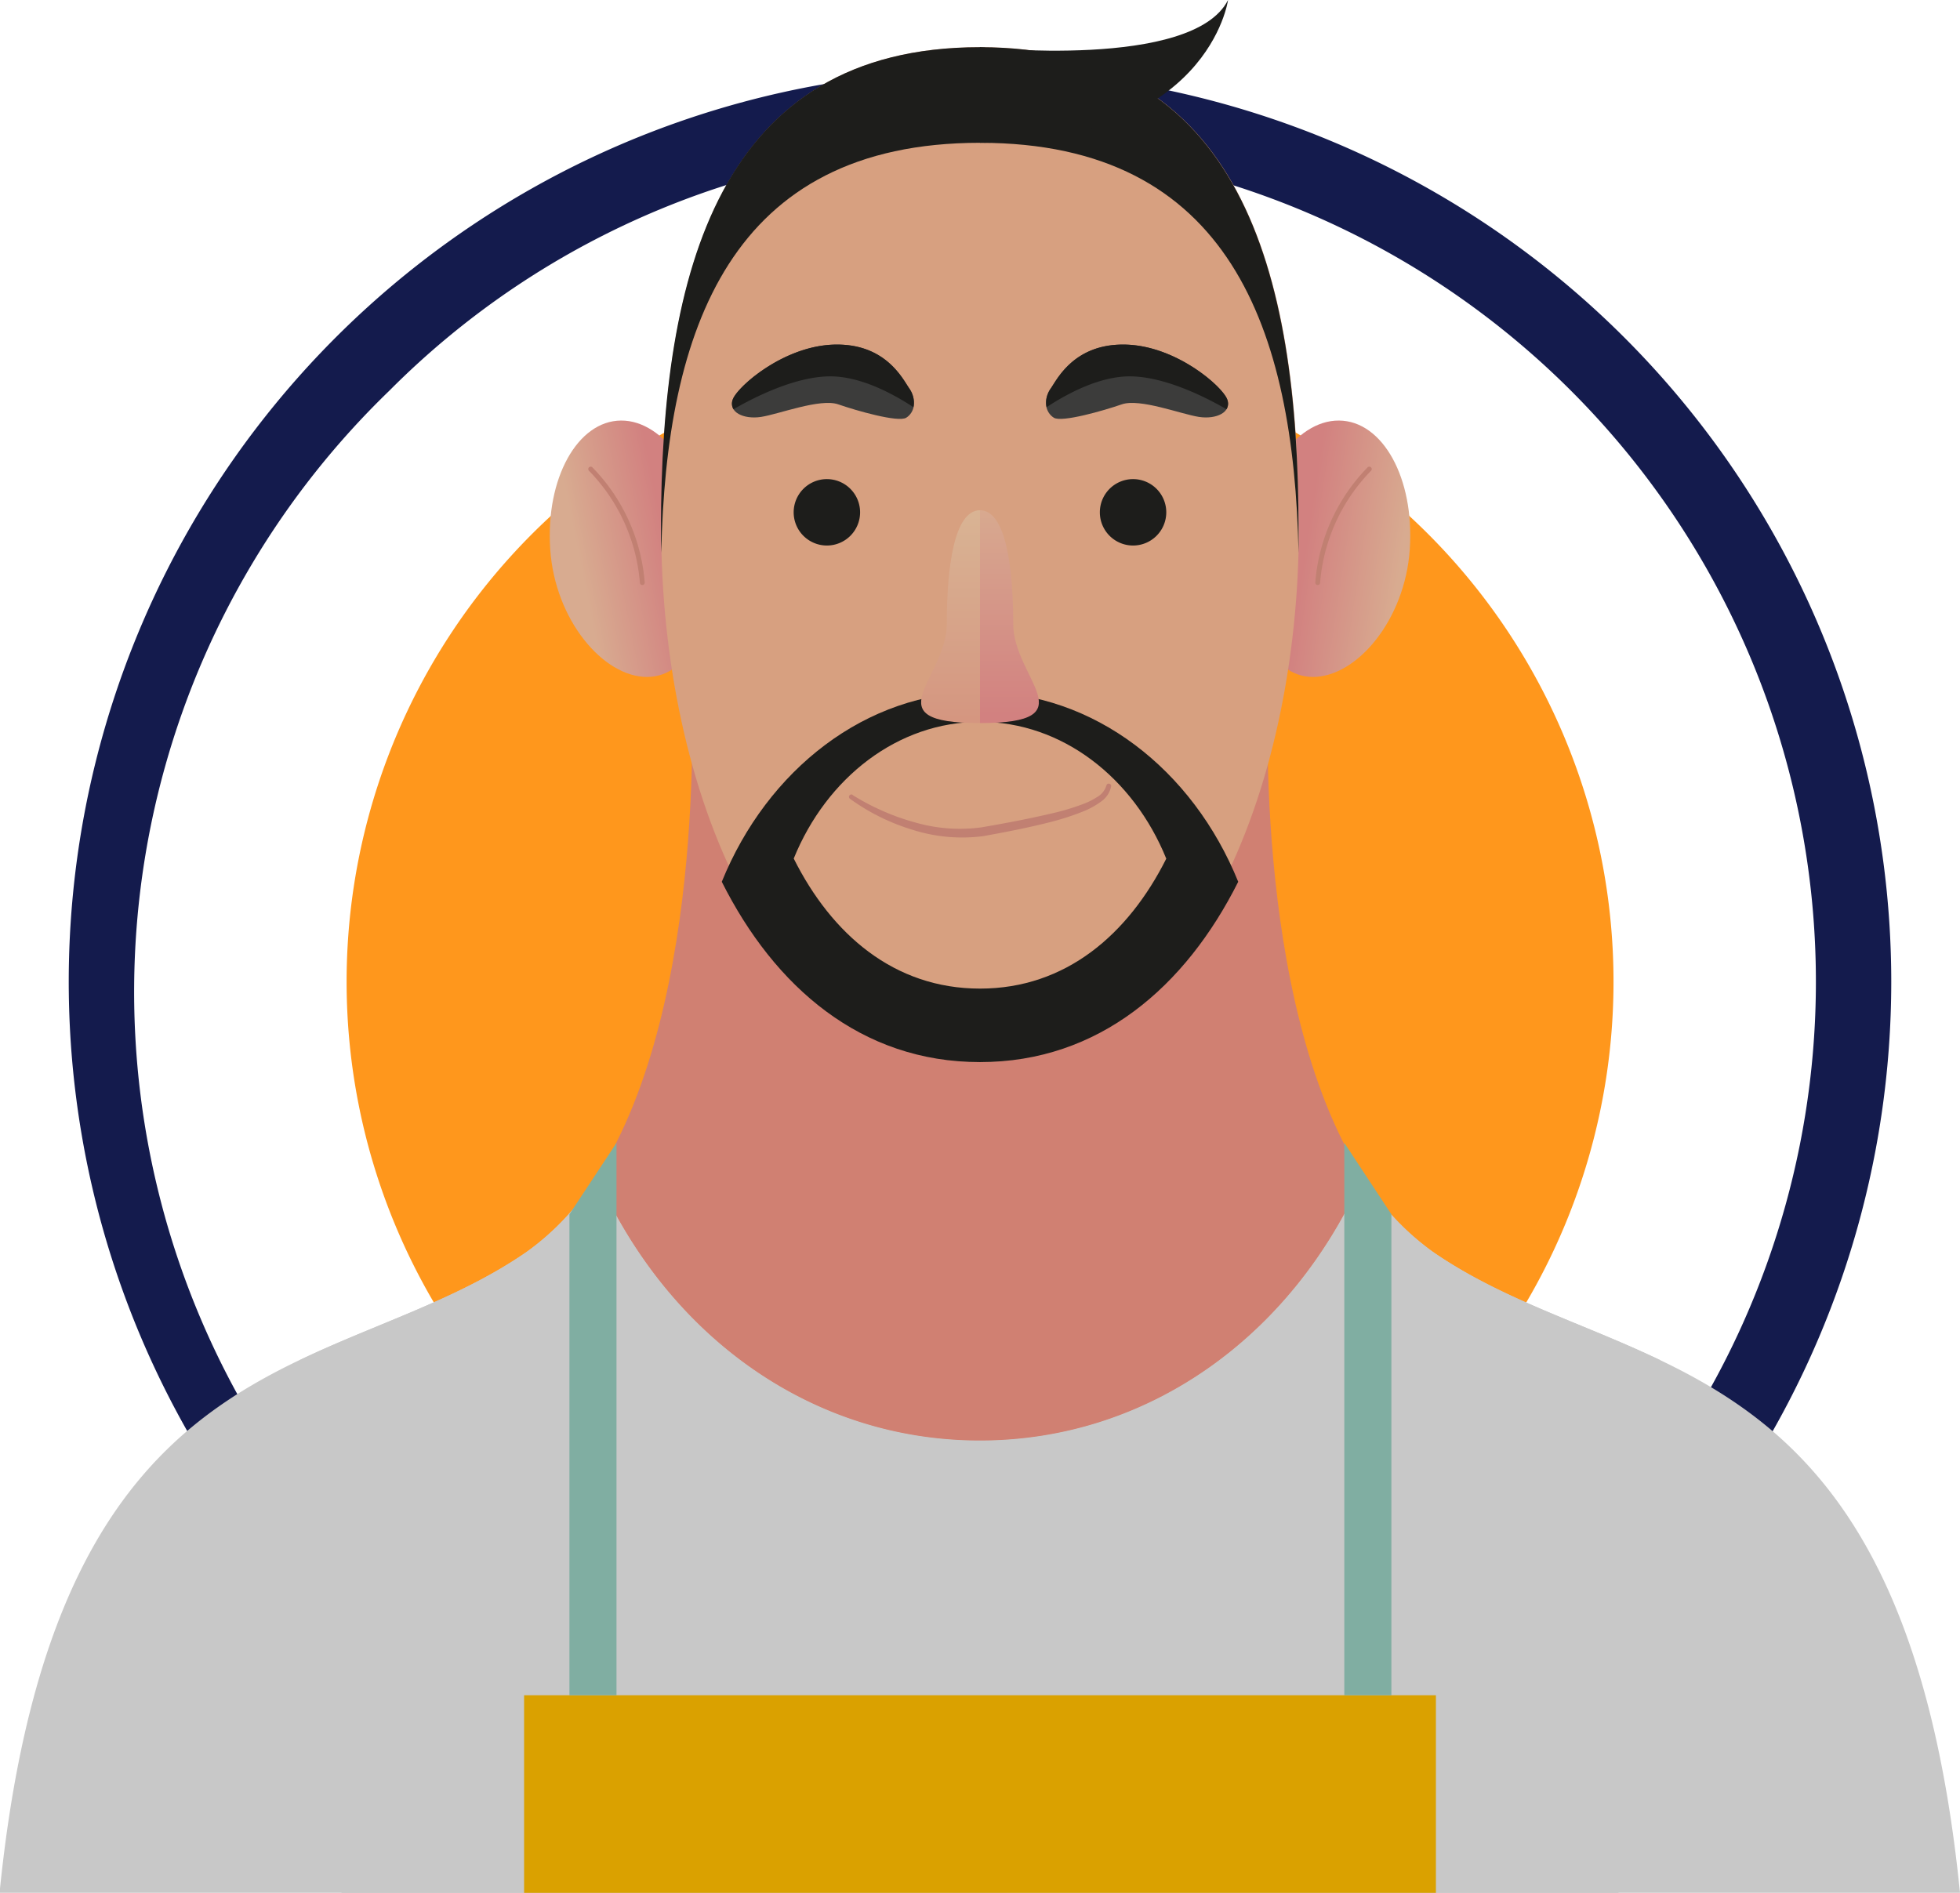 <svg xmlns="http://www.w3.org/2000/svg" xmlns:xlink="http://www.w3.org/1999/xlink" viewBox="0 0 312.2 301.56"><defs><style>.cls-1{fill:#ff971c;}.cls-2{fill:#141b4d;}.cls-3{fill:#c8c8c8;}.cls-4{fill:#d08072;}.cls-5{fill:url(#Degradado_sin_nombre_7);}.cls-6{fill:url(#linear-gradient);}.cls-7{fill:none;stroke:#c18072;stroke-linecap:round;stroke-miterlimit:10;stroke-width:0.77px;}.cls-8{fill:#d7a080;}.cls-9{fill:#1d1d1b;}.cls-10{fill:#3c3c3b;}.cls-11{fill:#c18072;}.cls-12{fill:url(#Degradado_sin_nombre_9);}.cls-13{fill:url(#Degradado_sin_nombre_7-2);}.cls-14{fill:#daa100;}.cls-15{fill:#80aea2;}</style><linearGradient id="Degradado_sin_nombre_7" x1="92.26" y1="89.18" x2="106.02" y2="86.43" gradientUnits="userSpaceOnUse"><stop offset="0" stop-color="#d8ab90"/><stop offset="1" stop-color="#d28180"/></linearGradient><linearGradient id="linear-gradient" x1="223.21" y1="89.27" x2="208.01" y2="86.94" xlink:href="#Degradado_sin_nombre_7"/><linearGradient id="Degradado_sin_nombre_9" x1="151.41" y1="81.01" x2="151.41" y2="115.08" gradientUnits="userSpaceOnUse"><stop offset="0" stop-color="#d9b494"/><stop offset="0.99" stop-color="#d59680"/></linearGradient><linearGradient id="Degradado_sin_nombre_7-2" x1="160.79" y1="79.69" x2="160.79" y2="113.8" xlink:href="#Degradado_sin_nombre_7"/></defs><title>Recurso 13</title><g id="Capa_2" data-name="Capa 2"><g id="Capa_1-2" data-name="Capa 1"><path class="cls-1" d="M55.21,156.41A100.9,100.9,0,1,1,156.1,257.3,100.89,100.89,0,0,1,55.21,156.41Z"/><path class="cls-2" d="M156.1,23.26a133.15,133.15,0,0,1,94.15,227.3A133.15,133.15,0,1,1,62,62.26a132.28,132.28,0,0,1,94.15-39m0-12A145.15,145.15,0,1,0,301.25,156.41,145.15,145.15,0,0,0,156.1,11.26Z"/><path class="cls-3" d="M228.22,199.43a41.72,41.72,0,0,1-11.14-12c-11.37,25.66-34.4,42.07-61,42.07s-49.6-16.41-61-42.08a41.66,41.66,0,0,1-11.15,12c-30.28,21-75,12.42-84,102.13H312.2C303.19,211.85,258.5,220.41,228.22,199.43Z"/><path class="cls-4" d="M217.08,187.48c-18-28.1-15-79.63-15-79.63l-46-.88-46,.88s3,51.53-15,79.62c11.37,25.67,34.4,42.08,61,42.08S205.71,213.14,217.08,187.48Z"/><path class="cls-5" d="M112.91,87.38c.75,11.27-2.87,20.47-9.85,20.47S88.39,98.76,87.64,87.48,92,67.05,98.92,67,112.16,76.1,112.91,87.38Z"/><path class="cls-6" d="M199.3,87.38c-.76,11.27,2.86,20.47,9.84,20.47s14.67-9.09,15.42-20.37S220.26,67.05,213.28,67,200,76.1,199.3,87.38Z"/><path class="cls-7" d="M94.09,74.73a29.21,29.21,0,0,1,8.22,18.09"/><path class="cls-7" d="M218.11,74.73a29.21,29.21,0,0,0-8.22,18.09"/><path class="cls-8" d="M206.88,84.34c0,41.18-17.41,84.87-50.78,84.87s-50.78-43.69-50.78-84.87S114.67,7.52,156.1,7.52,206.88,43.16,206.88,84.34Z"/><path class="cls-9" d="M137,81.62a5.29,5.29,0,1,1-5.29-5.29A5.29,5.29,0,0,1,137,81.62Z"/><path class="cls-10" d="M144.77,61.79c-1-1.5-3.8-7.1-11.88-6.89s-15.38,6.67-16.16,8.71,1.69,3.24,4.5,2.81,9.41-3,12.29-2,9.56,2.92,10.83,2.13S146.17,63.84,144.77,61.79Z"/><path class="cls-9" d="M132.89,54.9c-8.08.21-15.38,6.67-16.16,8.71a1.75,1.75,0,0,0,.11,1.59c3.44-2,9.94-5.24,15.42-5.24,4.86,0,10,2.78,13.23,4.91a3.85,3.85,0,0,0-.72-3.08C143.74,60.29,141,54.69,132.89,54.9Z"/><path class="cls-9" d="M175.19,81.62a5.29,5.29,0,1,0,5.29-5.29A5.29,5.29,0,0,0,175.19,81.62Z"/><path class="cls-10" d="M167.44,61.79c1-1.5,3.79-7.1,11.87-6.89s15.39,6.67,16.16,8.71-1.69,3.24-4.5,2.81-9.41-3-12.29-2-9.56,2.92-10.82,2.13S166,63.84,167.44,61.79Z"/><path class="cls-9" d="M179.31,54.9c8.08.21,15.39,6.67,16.16,8.71a1.72,1.72,0,0,1-.11,1.59c-3.44-2-9.94-5.24-15.42-5.24-4.85,0-10,2.78-13.23,4.91a3.82,3.82,0,0,1,.73-3.08C168.46,60.29,171.23,54.69,179.31,54.9Z"/><path class="cls-11" d="M135.81,126.66a36.75,36.75,0,0,0,4.81,2.54,35.83,35.83,0,0,0,5.12,1.82,25.67,25.67,0,0,0,10.66.78c3.58-.62,7.23-1.3,10.78-2.13a37.8,37.8,0,0,0,5.22-1.53,11.62,11.62,0,0,0,2.37-1.17,3.14,3.14,0,0,0,1.47-1.86h0a.39.39,0,0,1,.76.12,3.88,3.88,0,0,1-1.67,2.51,13,13,0,0,1-2.51,1.42,41.41,41.41,0,0,1-5.32,1.76c-3.62.93-7.21,1.63-10.89,2.29a26.08,26.08,0,0,1-11.22-1,33.54,33.54,0,0,1-10-4.95.38.38,0,0,1-.09-.53.39.39,0,0,1,.52-.1Z"/><path class="cls-9" d="M156.1,22.75c39.84,0,50,29.85,50.74,65.31,0-1.24,0-2.48,0-3.72,0-41.18-9.34-76.82-50.78-76.82s-50.78,35.64-50.78,76.82c0,1.24,0,2.48.05,3.72C106.09,52.6,116.26,22.75,156.1,22.75Z"/><path class="cls-9" d="M195.61,0s-3.09,22.75-39.51,22.75V7.52S190,11.12,195.61,0Z"/><path class="cls-9" d="M156.1,110.26c-18.19,0-33.88,12.37-41.13,30.22,8.4,16.75,22.19,28.73,41.13,28.73s32.74-12,41.13-28.73C190,122.63,174.3,110.26,156.1,110.26Zm0,47.24c-13.66,0-23.62-8.63-29.67-20.72C131.66,123.9,143,115,156.1,115s24.45,8.92,29.67,21.8C179.71,148.87,169.76,157.5,156.1,157.5Z"/><path class="cls-12" d="M156.1,81.29c-4.17,0-5.29,9.33-5.29,18.08s-12.08,15.83,5.29,15.83Z"/><path class="cls-13" d="M156.1,81.29c4.16,0,5.29,9.33,5.29,18.08s12.08,15.83-5.29,15.83Z"/><path class="cls-3" d="M47.73,216.7c1.88,16.17,5.54,50.78,6.68,84.86H257.8c1.14-34.07,4.79-68.69,6.67-84.85-12.38-5.94-25.26-9.67-36.25-17.28a41.72,41.72,0,0,1-11.14-12c-11.37,25.66-34.4,42.07-61,42.07s-49.6-16.41-61-42.08a41.66,41.66,0,0,1-11.15,12C73,207,60.12,210.77,47.73,216.7Z"/><rect class="cls-14" x="83.48" y="270.08" width="145.24" height="31.48"/><polygon class="cls-15" points="98.2 182.08 90.7 193.46 90.7 270.08 98.2 270.08 98.2 182.08"/><polygon class="cls-15" points="214.13 182.08 221.63 193.46 221.63 270.08 214.13 270.08 214.13 182.08"/></g></g></svg>